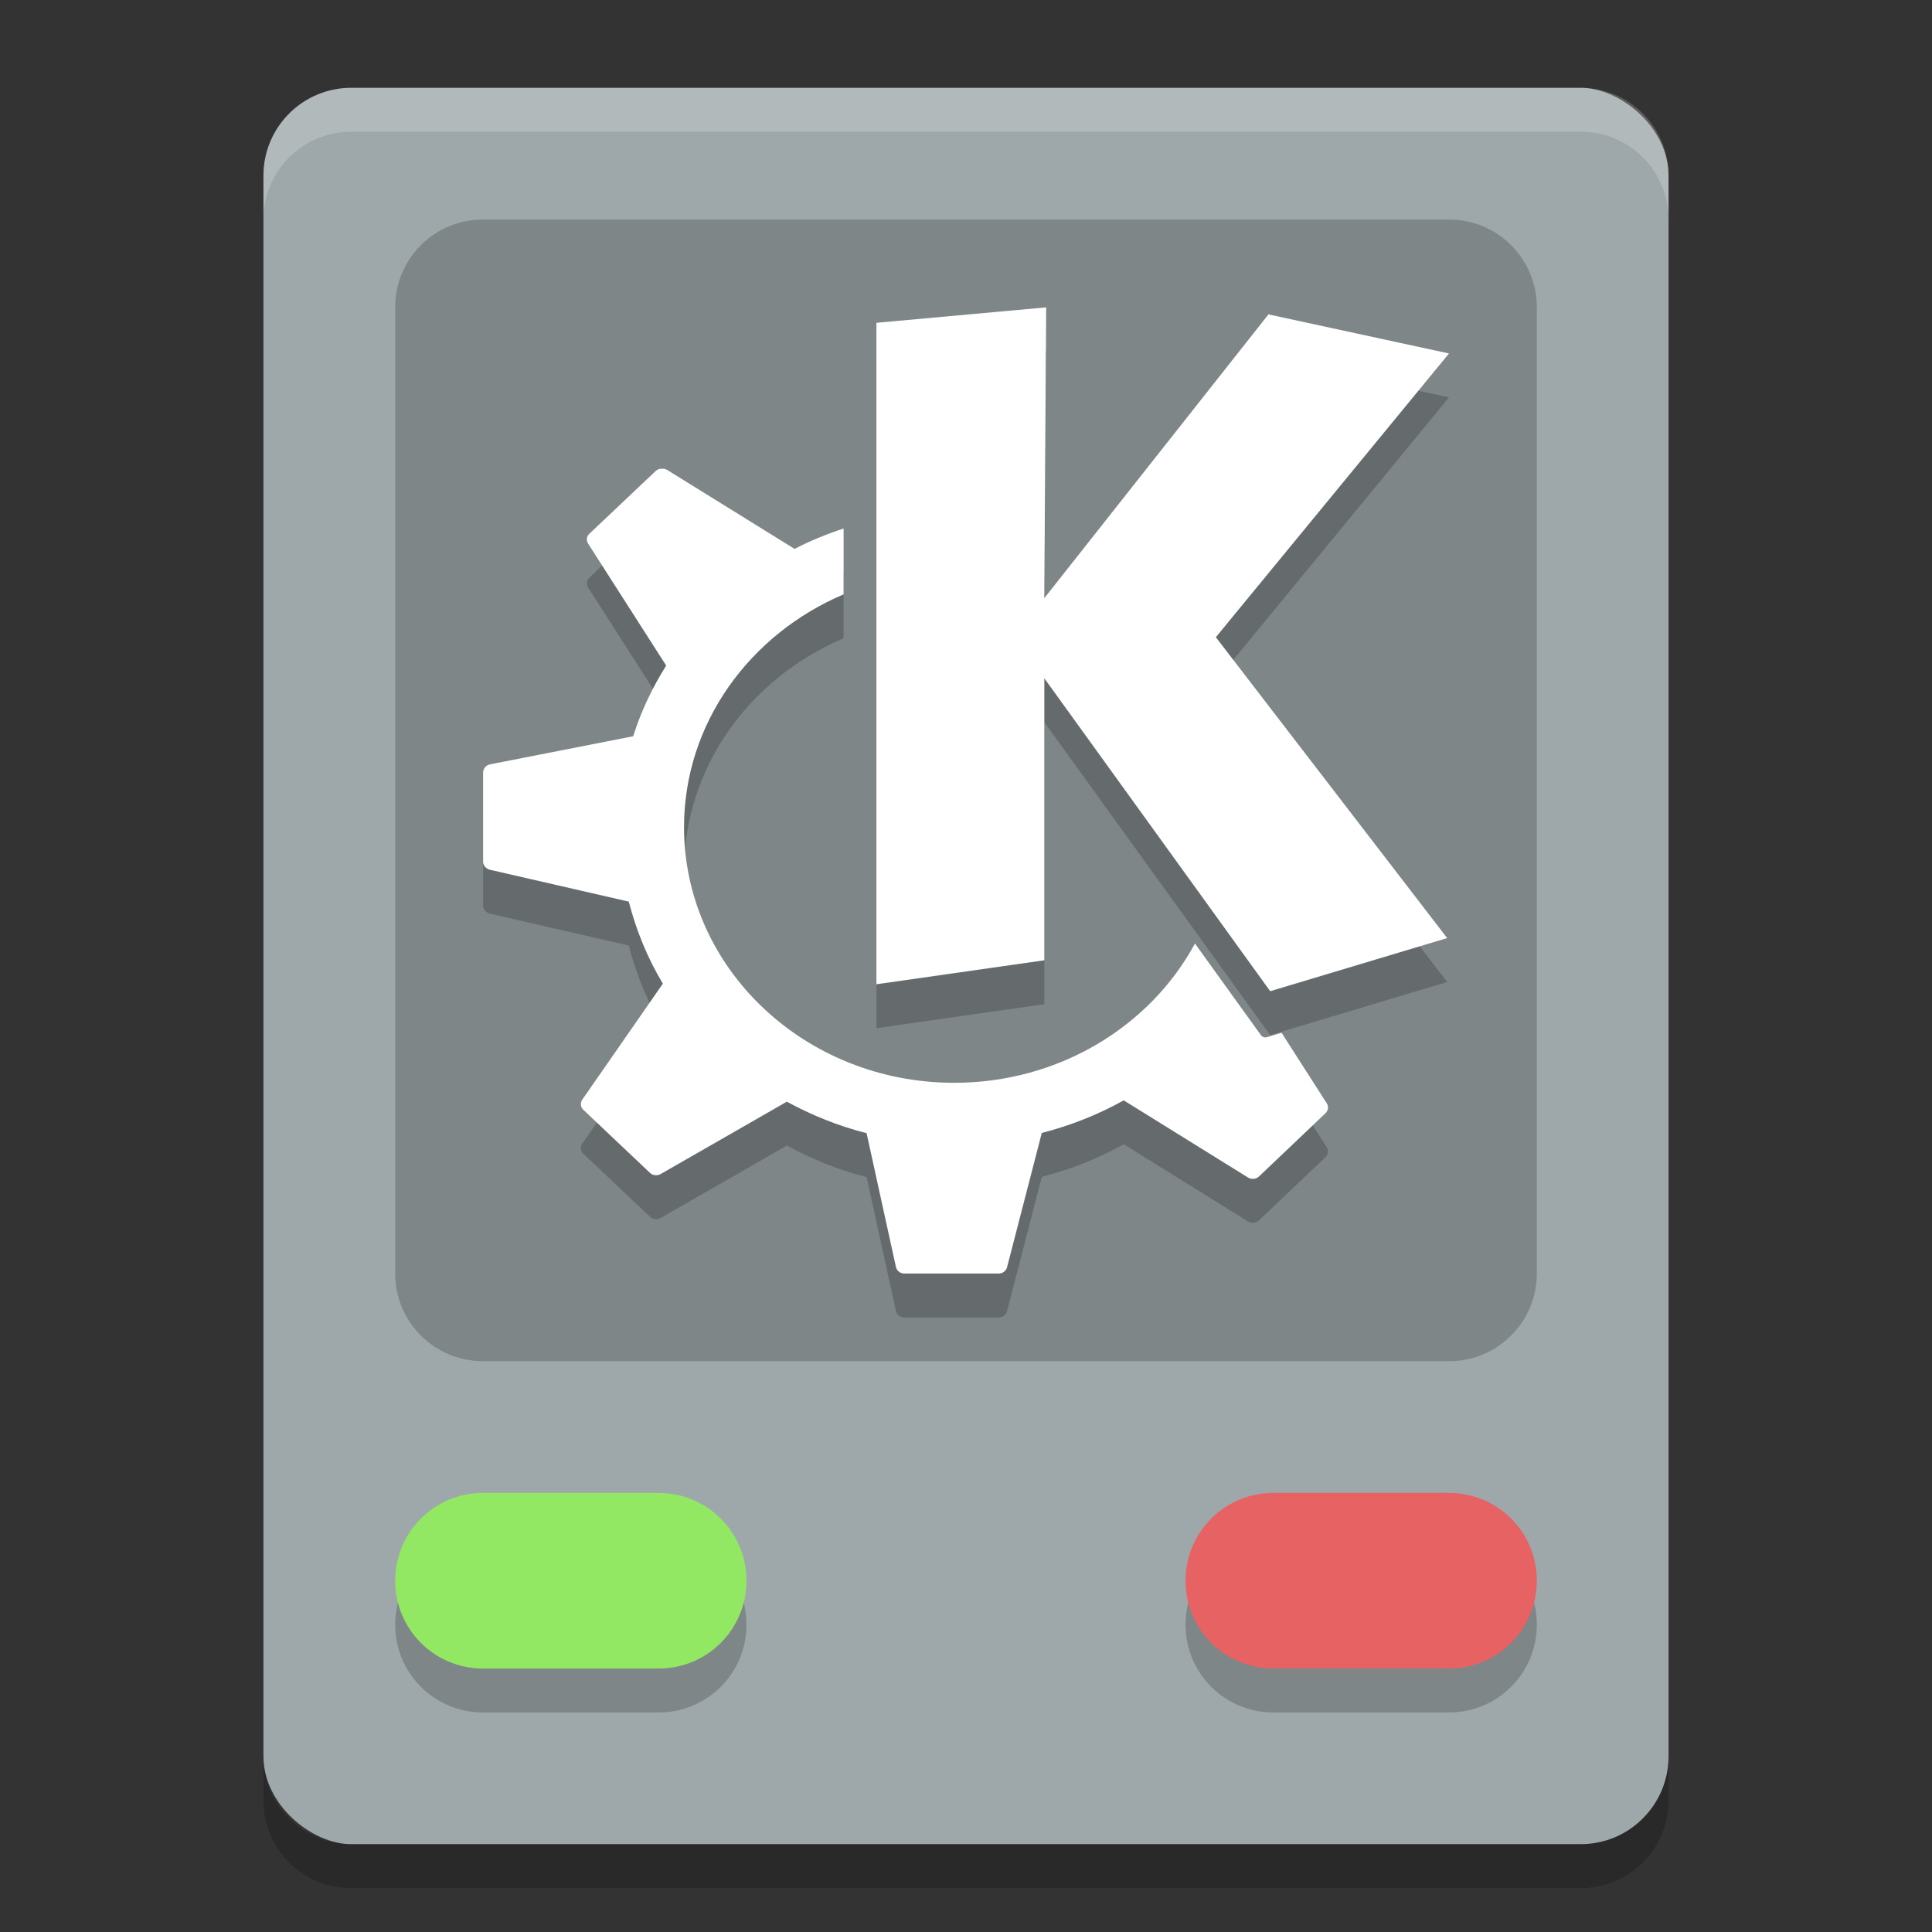 <?xml version="1.0" encoding="UTF-8" standalone="no"?>
<svg xmlns="http://www.w3.org/2000/svg" height="22" width="22" version="1">
 <rect width="100%" height="100%" fill="#333333" stroke="none"/>
 <rect fill-opacity="0" ry="10" height="60" width="20" y="-423.36" x="869.19"/>
 <rect transform="matrix(0,-1,-1,0,0,0)" rx="1" ry="1" height="16" width="20" y="-19" x="-21" fill="#9ea7a9"/>
 <path opacity=".2" fill="#fff" d="m4 1c-0.554 0-1 0.446-1 1v0.5c0-0.554 0.446-1 1-1h14c0.554 0 1 0.446 1 1v-0.5c0-0.554-0.446-1-1-1h-14z"/>
 <path opacity=".2" d="m5.5 2.5h11c0.554 0 1 0.446 1 1v11c0 0.554-0.446 1-1 1h-11c-0.554 0-1-0.446-1-1v-11c0-0.554 0.446-1 1-1z"/>
 <g opacity=".2" transform="matrix(.5 0 0 .5 -1 -.5)">
  <path opacity="1" d="m13 36h4c1.108 0 2 0.892 2 2s-0.892 2-2 2h-4c-1.108 0-2-0.892-2-2s0.892-2 2-2z"/>
  <path opacity="1" d="m31 36h4c1.108 0 2 0.892 2 2s-0.892 2-2 2h-4c-1.108 0-2-0.892-2-2s0.892-2 2-2z"/>
 </g>
 <g transform="matrix(.5 0 0 .5 -1 -1)">
  <path fill="#92e763" d="m13 36h4c1.108 0 2 0.892 2 2s-0.892 2-2 2h-4c-1.108 0-2-0.892-2-2s0.892-2 2-2z"/>
  <path fill="#e76363" d="m31 36h4c1.108 0 2 0.892 2 2s-0.892 2-2 2h-4c-1.108 0-2-0.892-2-2s0.892-2 2-2z"/>
 </g>
 <path opacity=".2" style="color:#31363b" d="m11.912 4-1.932 0.176v7.532l1.912-0.273v-3.211l2.572 3.563 2.015-0.605-2.634-3.426 2.655-3.231-2.056-0.445-2.552 3.231 0.021-3.309zm-4.38 1.836c-0.022 0.004-0.045 0.008-0.062 0.024l-0.76 0.719c-0.032 0.03-0.036 0.077-0.012 0.113l0.888 1.387c-0.158 0.251-0.286 0.52-0.376 0.805l-1.631 0.32c-0.045 0.009-0.078 0.05-0.078 0.094v1.016c0 0.043 0.035 0.08 0.078 0.09l1.581 0.363c0.085 0.33 0.215 0.646 0.388 0.934l-0.917 1.32c-0.026 0.037-0.021 0.086 0.012 0.117l0.76 0.719c0.032 0.03 0.081 0.034 0.12 0.012l1.437-0.824c0.282 0.154 0.587 0.277 0.908 0.359l0.334 1.523c0.01 0.044 0.049 0.075 0.096 0.075h1.074c0.045 0 0.084-0.029 0.095-0.07l0.396-1.531c0.332-0.085 0.644-0.21 0.933-0.371l1.416 0.879c0.039 0.024 0.091 0.019 0.124-0.012l0.756-0.719c0.032-0.03 0.04-0.077 0.017-0.113l-0.516-0.805-0.169 0.051c-0.024 0.007-0.052-0.004-0.066-0.024 0 0-0.326-0.454-0.751-1.043-0.509 0.942-1.547 1.586-2.742 1.586-1.698 0-3.076-1.304-3.076-2.91 0-1.182 0.747-2.197 1.817-2.652v-0.75c-0.195 0.064-0.383 0.142-0.562 0.234-0-0 0-0.004 0-0.004l-1.449-0.898c-0.019-0.012-0.04-0.014-0.062-0.011z"/>
 <path style="color:#31363b" fill="#fff" d="m11.912 3.5-1.932 0.176v7.532l1.912-0.273v-3.211l2.572 3.563 2.015-0.605-2.634-3.426 2.655-3.231-2.056-0.445-2.552 3.231 0.021-3.309zm-4.38 1.836c-0.022 0.004-0.045 0.008-0.062 0.024l-0.76 0.719c-0.032 0.03-0.036 0.077-0.012 0.113l0.888 1.387c-0.158 0.251-0.286 0.52-0.376 0.805l-1.631 0.32c-0.045 0.009-0.078 0.05-0.078 0.094v1.016c0 0.043 0.035 0.08 0.078 0.09l1.581 0.363c0.085 0.33 0.215 0.646 0.388 0.934l-0.917 1.32c-0.026 0.037-0.021 0.086 0.012 0.117l0.76 0.719c0.032 0.03 0.081 0.034 0.12 0.012l1.437-0.824c0.282 0.154 0.587 0.277 0.908 0.359l0.334 1.523c0.01 0.044 0.049 0.075 0.096 0.075h1.074c0.045 0 0.084-0.029 0.095-0.07l0.396-1.531c0.332-0.085 0.644-0.21 0.933-0.371l1.416 0.879c0.039 0.024 0.091 0.019 0.124-0.012l0.756-0.719c0.032-0.03 0.04-0.077 0.017-0.113l-0.516-0.805-0.169 0.051c-0.024 0.007-0.052-0.004-0.066-0.024 0 0-0.326-0.454-0.751-1.043-0.509 0.942-1.547 1.586-2.742 1.586-1.698 0-3.076-1.304-3.076-2.91 0-1.182 0.747-2.197 1.817-2.652v-0.75c-0.195 0.064-0.383 0.142-0.562 0.234-0-0 0-0.004 0-0.004l-1.449-0.898c-0.019-0.012-0.04-0.014-0.062-0.011z"/>
 <path opacity=".2" d="m3 20v0.5c0 0.554 0.446 1 1 1h14c0.554 0 1-0.446 1-1v-0.5c0 0.554-0.446 1-1 1h-14c-0.554 0-1-0.446-1-1z"/>
</svg>
